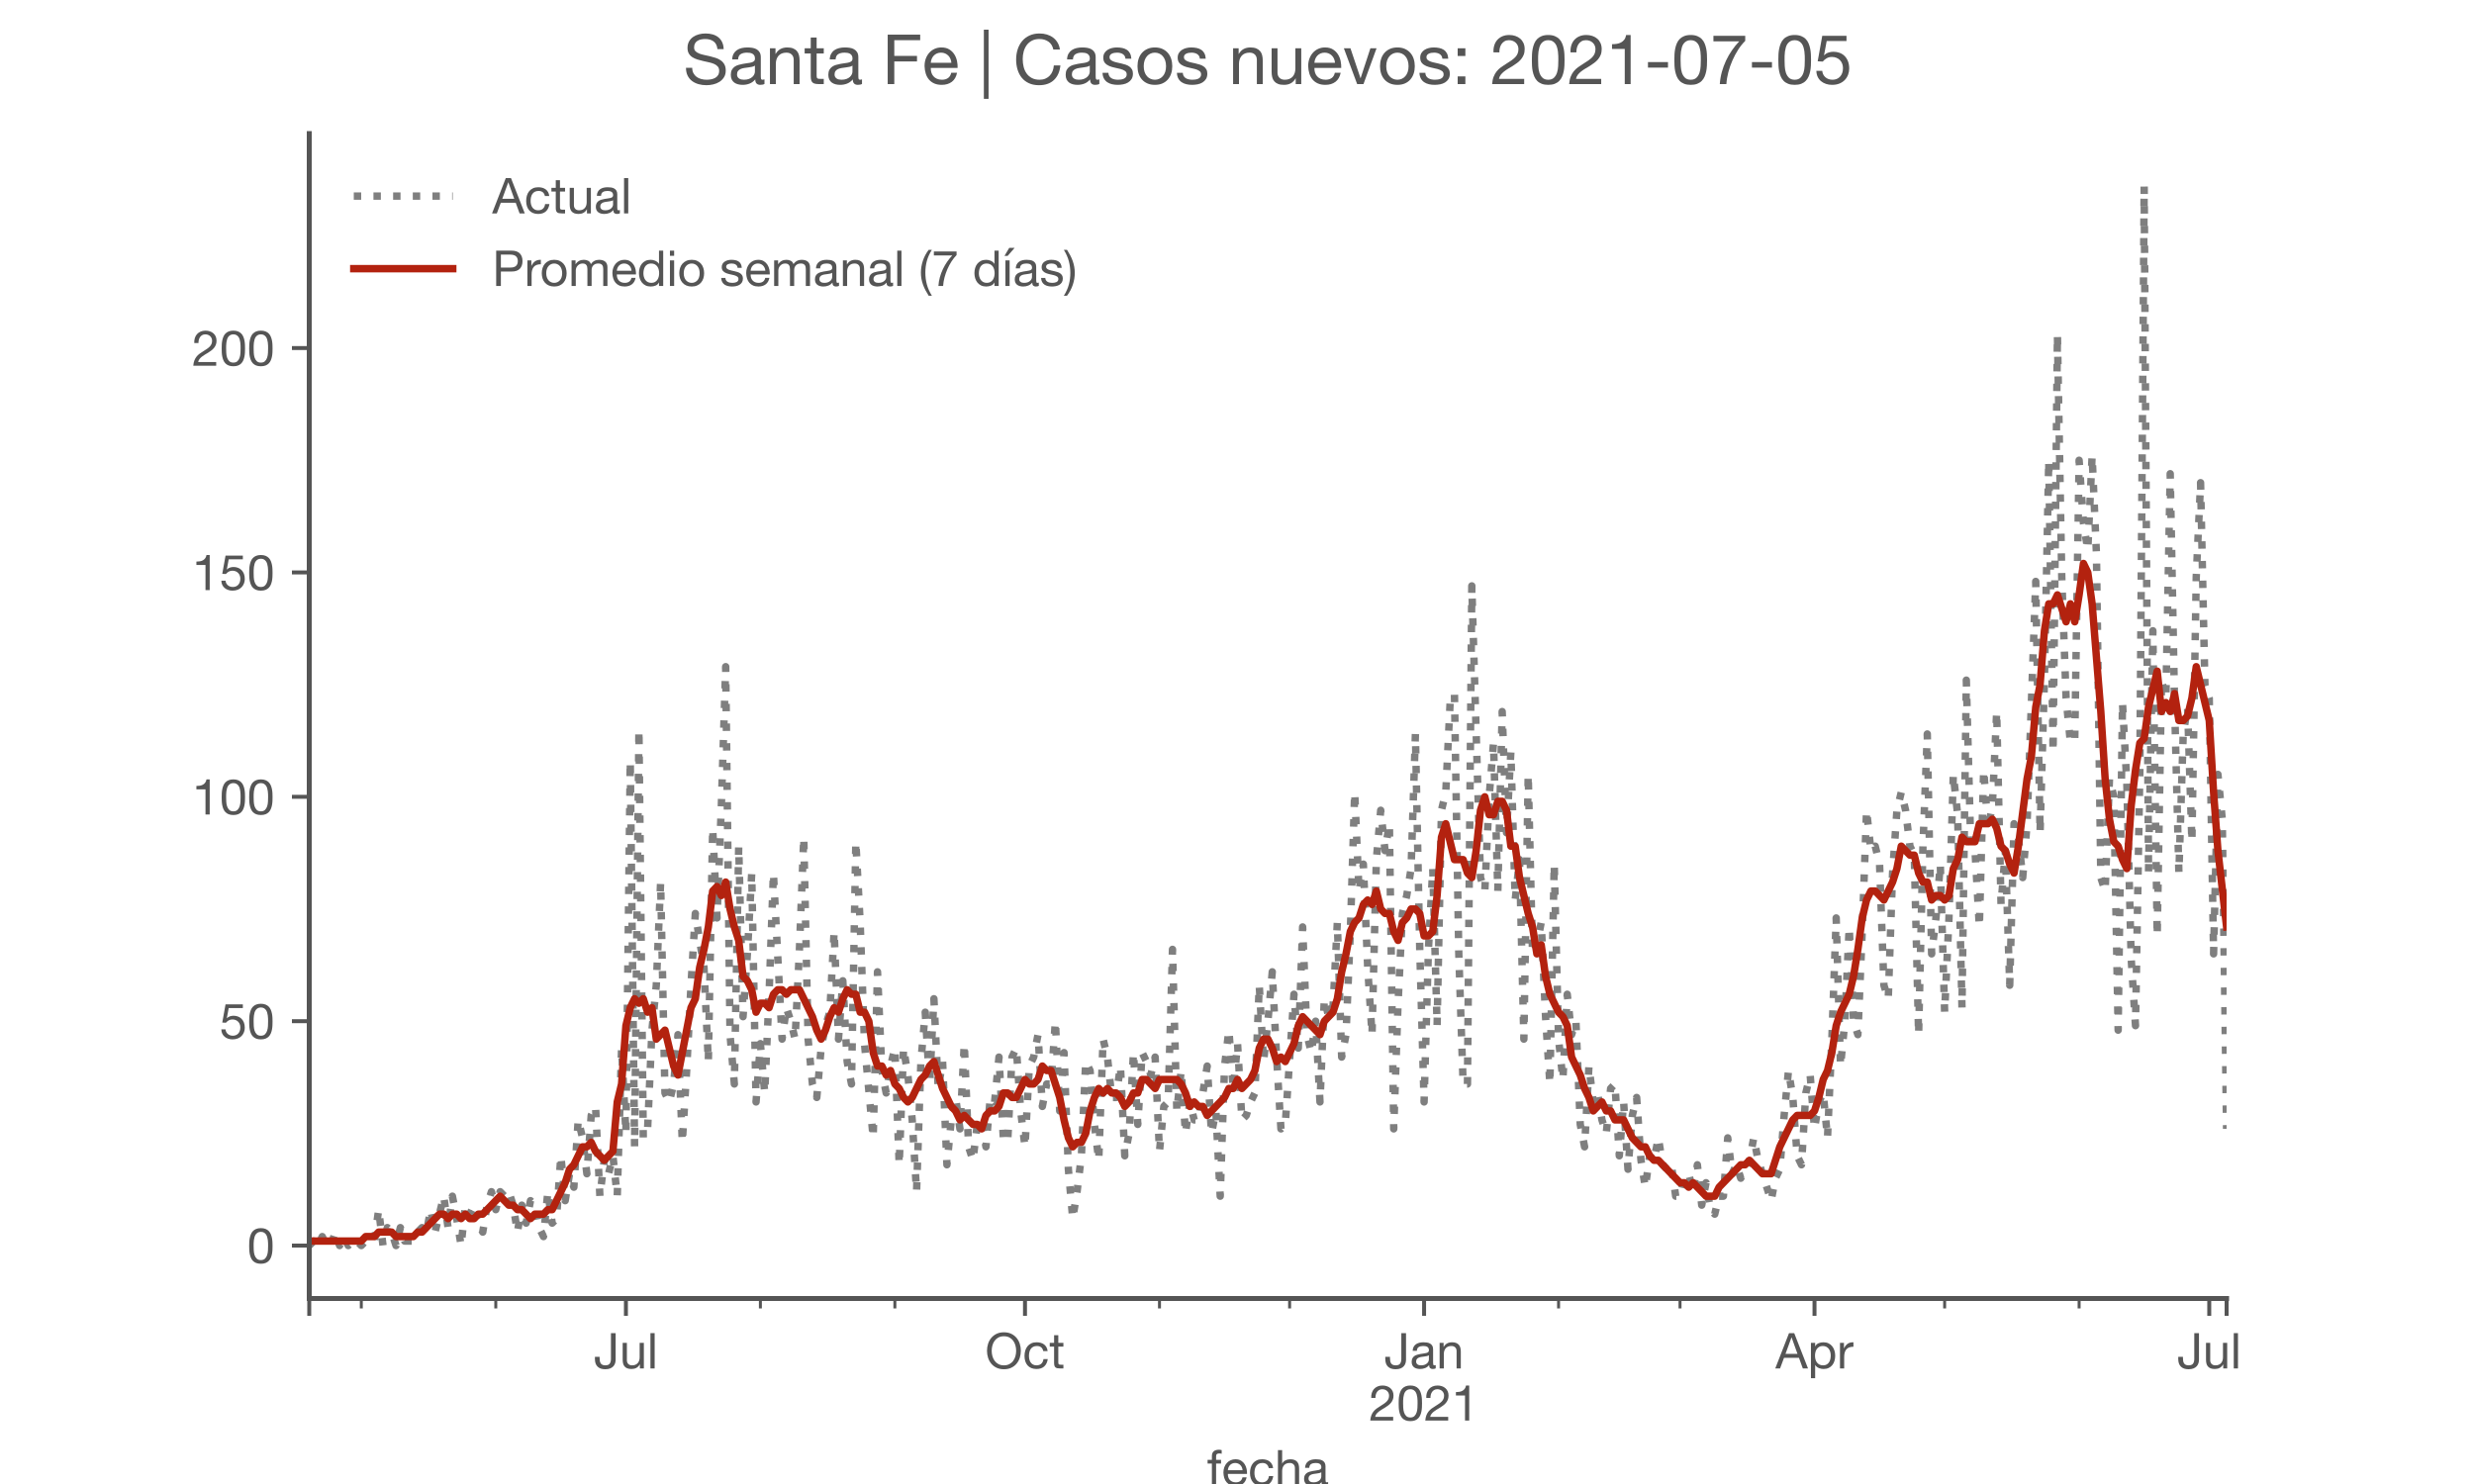 <?xml version="1.0" encoding="utf-8" standalone="no"?>
<!DOCTYPE svg PUBLIC "-//W3C//DTD SVG 1.1//EN"
  "http://www.w3.org/Graphics/SVG/1.1/DTD/svg11.dtd">
<!-- Created with matplotlib (https://matplotlib.org/) -->
<svg height="300pt" version="1.1" viewBox="0 0 500 300" width="500pt" xmlns="http://www.w3.org/2000/svg" xmlns:xlink="http://www.w3.org/1999/xlink">
 <defs>
  <style type="text/css">*{stroke-linecap:butt;stroke-linejoin:round;}</style>
 </defs>
 <g id="figure_1">
  <g id="patch_1">
   <path d="M 0 300 
L 500 300 
L 500 0 
L 0 0 
z
" style="fill:#ffffff;"/>
  </g>
  <g id="axes_1">
   <g id="patch_2">
    <path d="M 62.5 262.5 
L 450 262.5 
L 450 27 
L 62.5 27 
z
" style="fill:#ffffff;"/>
   </g>
   <g id="matplotlib.axis_1">
    <g id="xtick_1">
     <g id="line2d_1">
      <defs>
       <path d="M 0 0 
L 0 3.5 
" id="m596ec980af" style="stroke:#555555;stroke-width:0.8;"/>
      </defs>
      <g>
       <use style="fill:#555555;stroke:#555555;stroke-width:0.8;" x="62.5" xlink:href="#m596ec980af" y="262.5"/>
      </g>
     </g>
    </g>
    <g id="xtick_2">
     <g id="line2d_2">
      <g>
       <use style="fill:#555555;stroke:#555555;stroke-width:0.8;" x="126.499" xlink:href="#m596ec980af" y="262.5"/>
      </g>
     </g>
     <g id="text_1">
      <!-- Jul -->
      <g style="fill:#555555;" transform="translate(120.014 276.641)scale(0.1 -0.1)">
       <defs>
        <path d="M 44.094 17.797 
L 44.094 71.406 
L 34.594 71.406 
L 34.594 19.203 
Q 34.594 13.297 32.141 9.797 
Q 29.703 6.297 23.203 6.297 
Q 19.703 6.297 17.453 7.344 
Q 15.203 8.406 13.953 10.297 
Q 12.703 12.203 12.203 14.797 
Q 11.703 17.406 11.703 20.5 
L 11.703 23.5 
L 2.203 23.5 
L 2.203 19.094 
Q 2.203 8.906 7.594 3.656 
Q 13 -1.594 23 -1.594 
Q 29 -1.594 33.047 0.047 
Q 37.094 1.703 39.547 4.453 
Q 42 7.203 43.047 10.703 
Q 44.094 14.203 44.094 17.797 
z
" id="HelveticaNeue-74"/>
        <path d="M 49.203 0 
L 49.203 51.703 
L 40.703 51.703 
L 40.703 22.5 
Q 40.703 19 39.75 16.047 
Q 38.797 13.094 36.891 10.891 
Q 35 8.703 32.141 7.5 
Q 29.297 6.297 25.406 6.297 
Q 20.5 6.297 17.703 9.094 
Q 14.906 11.906 14.906 16.703 
L 14.906 51.703 
L 6.406 51.703 
L 6.406 17.703 
Q 6.406 13.5 7.25 10.047 
Q 8.094 6.594 10.188 4.094 
Q 12.297 1.594 15.688 0.25 
Q 19.094 -1.094 24.203 -1.094 
Q 29.906 -1.094 34.094 1.156 
Q 38.297 3.406 41 8.203 
L 41.203 8.203 
L 41.203 0 
z
" id="HelveticaNeue-117"/>
        <path d="M 6.906 71.406 
L 6.906 0 
L 15.406 0 
L 15.406 71.406 
z
" id="HelveticaNeue-108"/>
       </defs>
       <use xlink:href="#HelveticaNeue-74"/>
       <use x="51.9" xlink:href="#HelveticaNeue-117"/>
       <use x="107.5" xlink:href="#HelveticaNeue-108"/>
      </g>
     </g>
    </g>
    <g id="xtick_3">
     <g id="line2d_3">
      <g>
       <use style="fill:#555555;stroke:#555555;stroke-width:0.8;" x="207.155" xlink:href="#m596ec980af" y="262.5"/>
      </g>
     </g>
     <g id="text_2">
      <!-- Oct -->
      <g style="fill:#555555;" transform="translate(199.095 276.641)scale(0.1 -0.1)">
       <defs>
        <path d="M 13.297 35.703 
Q 13.297 41.094 14.688 46.344 
Q 16.094 51.594 19.094 55.797 
Q 22.094 60 26.797 62.547 
Q 31.5 65.094 38 65.094 
Q 44.5 65.094 49.203 62.547 
Q 53.906 60 56.906 55.797 
Q 59.906 51.594 61.297 46.344 
Q 62.703 41.094 62.703 35.703 
Q 62.703 30.297 61.297 25.047 
Q 59.906 19.797 56.906 15.594 
Q 53.906 11.406 49.203 8.844 
Q 44.5 6.297 38 6.297 
Q 31.5 6.297 26.797 8.844 
Q 22.094 11.406 19.094 15.594 
Q 16.094 19.797 14.688 25.047 
Q 13.297 30.297 13.297 35.703 
z
M 3.797 35.703 
Q 3.797 28.406 5.938 21.656 
Q 8.094 14.906 12.391 9.703 
Q 16.703 4.5 23.094 1.453 
Q 29.5 -1.594 38 -1.594 
Q 46.5 -1.594 52.891 1.453 
Q 59.297 4.5 63.594 9.703 
Q 67.906 14.906 70.047 21.656 
Q 72.203 28.406 72.203 35.703 
Q 72.203 43 70.047 49.75 
Q 67.906 56.5 63.594 61.703 
Q 59.297 66.906 52.891 70 
Q 46.5 73.094 38 73.094 
Q 29.5 73.094 23.094 70 
Q 16.703 66.906 12.391 61.703 
Q 8.094 56.5 5.938 49.75 
Q 3.797 43 3.797 35.703 
z
" id="HelveticaNeue-79"/>
        <path d="M 41.5 35.094 
L 50.297 35.094 
Q 49.797 39.703 47.891 43.047 
Q 46 46.406 43.047 48.594 
Q 40.094 50.797 36.25 51.844 
Q 32.406 52.906 28 52.906 
Q 21.906 52.906 17.297 50.75 
Q 12.703 48.594 9.641 44.844 
Q 6.594 41.094 5.094 36.047 
Q 3.594 31 3.594 25.203 
Q 3.594 19.406 5.141 14.547 
Q 6.703 9.703 9.75 6.203 
Q 12.797 2.703 17.344 0.797 
Q 21.906 -1.094 27.797 -1.094 
Q 37.703 -1.094 43.453 4.094 
Q 49.203 9.297 50.594 18.906 
L 41.906 18.906 
Q 41.094 12.906 37.547 9.594 
Q 34 6.297 27.703 6.297 
Q 23.703 6.297 20.797 7.891 
Q 17.906 9.5 16.094 12.141 
Q 14.297 14.797 13.438 18.188 
Q 12.594 21.594 12.594 25.203 
Q 12.594 29.094 13.391 32.75 
Q 14.203 36.406 16.047 39.203 
Q 17.906 42 21 43.703 
Q 24.094 45.406 28.703 45.406 
Q 34.094 45.406 37.297 42.703 
Q 40.5 40 41.5 35.094 
z
" id="HelveticaNeue-99"/>
        <path d="M 18.203 51.703 
L 18.203 67.203 
L 9.703 67.203 
L 9.703 51.703 
L 0.906 51.703 
L 0.906 44.203 
L 9.703 44.203 
L 9.703 11.297 
Q 9.703 7.703 10.391 5.5 
Q 11.094 3.297 12.547 2.094 
Q 14 0.906 16.344 0.453 
Q 18.703 0 22 0 
L 28.5 0 
L 28.5 7.5 
L 24.594 7.5 
Q 22.594 7.5 21.344 7.641 
Q 20.094 7.797 19.391 8.297 
Q 18.703 8.797 18.453 9.688 
Q 18.203 10.594 18.203 12.094 
L 18.203 44.203 
L 28.5 44.203 
L 28.5 51.703 
z
" id="HelveticaNeue-116"/>
       </defs>
       <use xlink:href="#HelveticaNeue-79"/>
       <use x="76" xlink:href="#HelveticaNeue-99"/>
       <use x="129.7" xlink:href="#HelveticaNeue-116"/>
      </g>
     </g>
    </g>
    <g id="xtick_4">
     <g id="line2d_4">
      <g>
       <use style="fill:#555555;stroke:#555555;stroke-width:0.8;" x="287.811" xlink:href="#m596ec980af" y="262.5"/>
      </g>
     </g>
     <g id="text_3">
      <!-- Jan -->
      <g style="fill:#555555;" transform="translate(279.751 276.641)scale(0.1 -0.1)">
       <defs>
        <path d="M 52.203 0.203 
Q 50 -1.094 46.094 -1.094 
Q 42.797 -1.094 40.844 0.75 
Q 38.906 2.594 38.906 6.797 
Q 35.406 2.594 30.75 0.75 
Q 26.094 -1.094 20.703 -1.094 
Q 17.203 -1.094 14.047 -0.297 
Q 10.906 0.5 8.594 2.203 
Q 6.297 3.906 4.938 6.656 
Q 3.594 9.406 3.594 13.297 
Q 3.594 17.703 5.094 20.5 
Q 6.594 23.297 9.047 25.047 
Q 11.5 26.797 14.641 27.688 
Q 17.797 28.594 21.094 29.203 
Q 24.594 29.906 27.75 30.25 
Q 30.906 30.594 33.297 31.25 
Q 35.703 31.906 37.094 33.156 
Q 38.5 34.406 38.5 36.797 
Q 38.5 39.594 37.453 41.297 
Q 36.406 43 34.75 43.891 
Q 33.094 44.797 31.047 45.094 
Q 29 45.406 27 45.406 
Q 21.594 45.406 18 43.344 
Q 14.406 41.297 14.094 35.594 
L 5.594 35.594 
Q 5.797 40.406 7.594 43.703 
Q 9.406 47 12.406 49.047 
Q 15.406 51.094 19.25 52 
Q 23.094 52.906 27.5 52.906 
Q 31 52.906 34.453 52.406 
Q 37.906 51.906 40.703 50.344 
Q 43.5 48.797 45.203 46 
Q 46.906 43.203 46.906 38.703 
L 46.906 12.094 
Q 46.906 9.094 47.25 7.688 
Q 47.594 6.297 49.594 6.297 
Q 50.703 6.297 52.203 6.797 
z
M 38.406 26.703 
Q 36.797 25.5 34.188 24.953 
Q 31.594 24.406 28.75 24.047 
Q 25.906 23.703 23 23.25 
Q 20.094 22.797 17.797 21.797 
Q 15.5 20.797 14.047 18.938 
Q 12.594 17.094 12.594 13.906 
Q 12.594 11.797 13.438 10.344 
Q 14.297 8.906 15.641 8 
Q 17 7.094 18.797 6.688 
Q 20.594 6.297 22.594 6.297 
Q 26.797 6.297 29.797 7.438 
Q 32.797 8.594 34.688 10.344 
Q 36.594 12.094 37.5 14.141 
Q 38.406 16.203 38.406 18 
z
" id="HelveticaNeue-97"/>
        <path d="M 6.406 51.703 
L 6.406 0 
L 14.906 0 
L 14.906 29.203 
Q 14.906 32.703 15.844 35.641 
Q 16.797 38.594 18.688 40.797 
Q 20.594 43 23.438 44.203 
Q 26.297 45.406 30.203 45.406 
Q 35.094 45.406 37.891 42.594 
Q 40.703 39.797 40.703 35 
L 40.703 0 
L 49.203 0 
L 49.203 34 
Q 49.203 38.203 48.344 41.641 
Q 47.5 45.094 45.391 47.594 
Q 43.297 50.094 39.891 51.5 
Q 36.5 52.906 31.406 52.906 
Q 19.906 52.906 14.594 43.5 
L 14.406 43.5 
L 14.406 51.703 
z
" id="HelveticaNeue-110"/>
       </defs>
       <use xlink:href="#HelveticaNeue-74"/>
       <use x="51.9" xlink:href="#HelveticaNeue-97"/>
       <use x="105.6" xlink:href="#HelveticaNeue-110"/>
      </g>
      <!-- 2021 -->
      <g style="fill:#555555;" transform="translate(276.692 287.18)scale(0.1 -0.1)">
       <defs>
        <path d="M 4.406 45.797 
L 12.906 45.797 
Q 12.797 49 13.547 52.141 
Q 14.297 55.297 16 57.797 
Q 17.703 60.297 20.344 61.844 
Q 23 63.406 26.703 63.406 
Q 29.5 63.406 32 62.5 
Q 34.5 61.594 36.344 59.891 
Q 38.203 58.203 39.297 55.844 
Q 40.406 53.5 40.406 50.594 
Q 40.406 46.906 39.25 44.094 
Q 38.094 41.297 35.844 38.891 
Q 33.594 36.5 30.188 34.141 
Q 26.797 31.797 22.297 29 
Q 18.594 26.797 15.188 24.297 
Q 11.797 21.797 9.094 18.5 
Q 6.406 15.203 4.656 10.75 
Q 2.906 6.297 2.406 0 
L 48.703 0 
L 48.703 7.5 
L 12.297 7.5 
Q 12.906 10.797 14.844 13.344 
Q 16.797 15.906 19.547 18.094 
Q 22.297 20.297 25.594 22.25 
Q 28.906 24.203 32.203 26.203 
Q 35.5 28.297 38.594 30.594 
Q 41.703 32.906 44.094 35.75 
Q 46.5 38.594 47.953 42.188 
Q 49.406 45.797 49.406 50.5 
Q 49.406 55.5 47.656 59.297 
Q 45.906 63.094 42.906 65.641 
Q 39.906 68.203 35.844 69.547 
Q 31.797 70.906 27.203 70.906 
Q 21.594 70.906 17.188 69 
Q 12.797 67.094 9.844 63.75 
Q 6.906 60.406 5.5 55.797 
Q 4.094 51.203 4.406 45.797 
z
" id="HelveticaNeue-50"/>
        <path d="M 13.203 34.906 
Q 13.203 37.5 13.25 40.641 
Q 13.297 43.797 13.75 46.938 
Q 14.203 50.094 15.047 53.094 
Q 15.906 56.094 17.547 58.344 
Q 19.203 60.594 21.703 62 
Q 24.203 63.406 27.797 63.406 
Q 31.406 63.406 33.906 62 
Q 36.406 60.594 38.047 58.344 
Q 39.703 56.094 40.547 53.094 
Q 41.406 50.094 41.844 46.938 
Q 42.297 43.797 42.344 40.641 
Q 42.406 37.5 42.406 34.906 
Q 42.406 30.906 42.156 25.953 
Q 41.906 21 40.547 16.641 
Q 39.203 12.297 36.203 9.297 
Q 33.203 6.297 27.797 6.297 
Q 22.406 6.297 19.406 9.297 
Q 16.406 12.297 15.047 16.641 
Q 13.703 21 13.453 25.953 
Q 13.203 30.906 13.203 34.906 
z
M 4.203 34.797 
Q 4.203 30.906 4.391 26.703 
Q 4.594 22.5 5.391 18.5 
Q 6.203 14.5 7.703 10.953 
Q 9.203 7.406 11.797 4.703 
Q 14.406 2 18.344 0.453 
Q 22.297 -1.094 27.797 -1.094 
Q 33.406 -1.094 37.297 0.453 
Q 41.203 2 43.797 4.703 
Q 46.406 7.406 47.906 10.953 
Q 49.406 14.5 50.203 18.5 
Q 51 22.5 51.203 26.703 
Q 51.406 30.906 51.406 34.797 
Q 51.406 38.703 51.203 42.891 
Q 51 47.094 50.203 51.094 
Q 49.406 55.094 47.906 58.688 
Q 46.406 62.297 43.797 65 
Q 41.203 67.703 37.25 69.297 
Q 33.297 70.906 27.797 70.906 
Q 22.297 70.906 18.344 69.297 
Q 14.406 67.703 11.797 65 
Q 9.203 62.297 7.703 58.688 
Q 6.203 55.094 5.391 51.094 
Q 4.594 47.094 4.391 42.891 
Q 4.203 38.703 4.203 34.797 
z
" id="HelveticaNeue-48"/>
        <path d="M 35.594 0 
L 35.594 70.906 
L 29.094 70.906 
Q 28.406 66.906 26.5 64.297 
Q 24.594 61.703 21.844 60.203 
Q 19.094 58.703 15.688 58.141 
Q 12.297 57.594 8.703 57.594 
L 8.703 50.797 
L 27.094 50.797 
L 27.094 0 
z
" id="HelveticaNeue-49"/>
       </defs>
       <use xlink:href="#HelveticaNeue-50"/>
       <use x="55.6" xlink:href="#HelveticaNeue-48"/>
       <use x="111.2" xlink:href="#HelveticaNeue-50"/>
       <use x="166.8" xlink:href="#HelveticaNeue-49"/>
      </g>
     </g>
    </g>
    <g id="xtick_5">
     <g id="line2d_5">
      <g>
       <use style="fill:#555555;stroke:#555555;stroke-width:0.8;" x="366.714" xlink:href="#m596ec980af" y="262.5"/>
      </g>
     </g>
     <g id="text_4">
      <!-- Apr -->
      <g style="fill:#555555;" transform="translate(358.844 276.641)scale(0.1 -0.1)">
       <defs>
        <path d="M 20.094 29.5 
L 32.203 62.797 
L 32.406 62.797 
L 44.297 29.5 
z
M 27.203 71.406 
L -0.594 0 
L 9.094 0 
L 17.094 21.5 
L 47.297 21.5 
L 55.094 0 
L 65.594 0 
L 37.703 71.406 
z
" id="HelveticaNeue-65"/>
        <path d="M 6.703 51.703 
L 6.703 -19.703 
L 15.203 -19.703 
L 15.203 6.906 
L 15.406 6.906 
Q 16.797 4.594 18.844 3.047 
Q 20.906 1.5 23.203 0.594 
Q 25.5 -0.297 27.844 -0.688 
Q 30.203 -1.094 32.094 -1.094 
Q 38 -1.094 42.453 1 
Q 46.906 3.094 49.844 6.75 
Q 52.797 10.406 54.25 15.297 
Q 55.703 20.203 55.703 25.703 
Q 55.703 31.203 54.203 36.094 
Q 52.703 41 49.75 44.75 
Q 46.797 48.5 42.344 50.703 
Q 37.906 52.906 31.906 52.906 
Q 26.5 52.906 22 50.953 
Q 17.5 49 15.406 44.703 
L 15.203 44.703 
L 15.203 51.703 
z
M 46.703 26.297 
Q 46.703 22.5 45.891 18.891 
Q 45.094 15.297 43.297 12.5 
Q 41.5 9.703 38.547 8 
Q 35.594 6.297 31.203 6.297 
Q 26.797 6.297 23.688 7.938 
Q 20.594 9.594 18.641 12.297 
Q 16.703 15 15.797 18.547 
Q 14.906 22.094 14.906 25.906 
Q 14.906 29.5 15.75 33 
Q 16.594 36.5 18.5 39.25 
Q 20.406 42 23.406 43.703 
Q 26.406 45.406 30.703 45.406 
Q 34.797 45.406 37.844 43.797 
Q 40.906 42.203 42.844 39.5 
Q 44.797 36.797 45.75 33.344 
Q 46.703 29.906 46.703 26.297 
z
" id="HelveticaNeue-112"/>
        <path d="M 6.094 51.703 
L 6.094 0 
L 14.594 0 
L 14.594 23 
Q 14.594 28 15.594 31.844 
Q 16.594 35.703 18.797 38.391 
Q 21 41.094 24.594 42.5 
Q 28.203 43.906 33.297 43.906 
L 33.297 52.906 
Q 26.406 53.094 21.906 50.094 
Q 17.406 47.094 14.297 40.797 
L 14.094 40.797 
L 14.094 51.703 
z
" id="HelveticaNeue-114"/>
       </defs>
       <use xlink:href="#HelveticaNeue-65"/>
       <use x="64.8" xlink:href="#HelveticaNeue-112"/>
       <use x="124.1" xlink:href="#HelveticaNeue-114"/>
      </g>
     </g>
    </g>
    <g id="xtick_6">
     <g id="line2d_6">
      <g>
       <use style="fill:#555555;stroke:#555555;stroke-width:0.8;" x="446.493" xlink:href="#m596ec980af" y="262.5"/>
      </g>
     </g>
     <g id="text_5">
      <!-- Jul -->
      <g style="fill:#555555;" transform="translate(440.008 276.641)scale(0.1 -0.1)">
       <use xlink:href="#HelveticaNeue-74"/>
       <use x="51.9" xlink:href="#HelveticaNeue-117"/>
       <use x="107.5" xlink:href="#HelveticaNeue-108"/>
      </g>
     </g>
    </g>
    <g id="xtick_7">
     <g id="line2d_7">
      <g>
       <use style="fill:#555555;stroke:#555555;stroke-width:0.8;" x="450" xlink:href="#m596ec980af" y="262.5"/>
      </g>
     </g>
    </g>
    <g id="xtick_8">
     <g id="line2d_8">
      <defs>
       <path d="M 0 0 
L 0 2 
" id="m9cfa0ea152" style="stroke:#555555;stroke-width:0.6;"/>
      </defs>
      <g>
       <use style="fill:#555555;stroke:#555555;stroke-width:0.6;" x="73.02" xlink:href="#m9cfa0ea152" y="262.5"/>
      </g>
     </g>
    </g>
    <g id="xtick_9">
     <g id="line2d_9">
      <g>
       <use style="fill:#555555;stroke:#555555;stroke-width:0.6;" x="100.198" xlink:href="#m9cfa0ea152" y="262.5"/>
      </g>
     </g>
    </g>
    <g id="xtick_10">
     <g id="line2d_10">
      <g>
       <use style="fill:#555555;stroke:#555555;stroke-width:0.6;" x="153.676" xlink:href="#m9cfa0ea152" y="262.5"/>
      </g>
     </g>
    </g>
    <g id="xtick_11">
     <g id="line2d_11">
      <g>
       <use style="fill:#555555;stroke:#555555;stroke-width:0.6;" x="180.854" xlink:href="#m9cfa0ea152" y="262.5"/>
      </g>
     </g>
    </g>
    <g id="xtick_12">
     <g id="line2d_12">
      <g>
       <use style="fill:#555555;stroke:#555555;stroke-width:0.6;" x="234.333" xlink:href="#m9cfa0ea152" y="262.5"/>
      </g>
     </g>
    </g>
    <g id="xtick_13">
     <g id="line2d_13">
      <g>
       <use style="fill:#555555;stroke:#555555;stroke-width:0.6;" x="260.633" xlink:href="#m9cfa0ea152" y="262.5"/>
      </g>
     </g>
    </g>
    <g id="xtick_14">
     <g id="line2d_14">
      <g>
       <use style="fill:#555555;stroke:#555555;stroke-width:0.6;" x="314.989" xlink:href="#m9cfa0ea152" y="262.5"/>
      </g>
     </g>
    </g>
    <g id="xtick_15">
     <g id="line2d_15">
      <g>
       <use style="fill:#555555;stroke:#555555;stroke-width:0.6;" x="339.536" xlink:href="#m9cfa0ea152" y="262.5"/>
      </g>
     </g>
    </g>
    <g id="xtick_16">
     <g id="line2d_16">
      <g>
       <use style="fill:#555555;stroke:#555555;stroke-width:0.6;" x="393.015" xlink:href="#m9cfa0ea152" y="262.5"/>
      </g>
     </g>
    </g>
    <g id="xtick_17">
     <g id="line2d_17">
      <g>
       <use style="fill:#555555;stroke:#555555;stroke-width:0.6;" x="420.192" xlink:href="#m9cfa0ea152" y="262.5"/>
      </g>
     </g>
    </g>
    <g id="text_6">
     <!-- fecha -->
     <g style="fill:#555555;" transform="translate(243.935 300.291)scale(0.1 -0.1)">
      <defs>
       <path d="M 9.906 44.203 
L 9.906 0 
L 18.406 0 
L 18.406 44.203 
L 28.406 44.203 
L 28.406 51.703 
L 18.406 51.703 
L 18.406 58.906 
Q 18.406 62.297 20.094 63.5 
Q 21.797 64.703 24.906 64.703 
Q 26 64.703 27.297 64.547 
Q 28.594 64.406 29.703 64 
L 29.703 71.406 
Q 28.5 71.797 26.953 72 
Q 25.406 72.203 24.203 72.203 
Q 17.203 72.203 13.547 68.953 
Q 9.906 65.703 9.906 59.406 
L 9.906 51.703 
L 1.203 51.703 
L 1.203 44.203 
z
" id="HelveticaNeue-102"/>
       <path d="M 42.297 30.797 
L 12.594 30.797 
Q 12.797 33.797 13.891 36.438 
Q 15 39.094 16.891 41.094 
Q 18.797 43.094 21.438 44.25 
Q 24.094 45.406 27.406 45.406 
Q 30.594 45.406 33.25 44.25 
Q 35.906 43.094 37.844 41.141 
Q 39.797 39.203 40.938 36.5 
Q 42.094 33.797 42.297 30.797 
z
M 50.5 16.406 
L 42.094 16.406 
Q 41 11.297 37.547 8.797 
Q 34.094 6.297 28.703 6.297 
Q 24.5 6.297 21.391 7.688 
Q 18.297 9.094 16.297 11.438 
Q 14.297 13.797 13.391 16.844 
Q 12.5 19.906 12.594 23.297 
L 51.297 23.297 
Q 51.5 28 50.453 33.203 
Q 49.406 38.406 46.656 42.797 
Q 43.906 47.203 39.344 50.047 
Q 34.797 52.906 27.906 52.906 
Q 22.594 52.906 18.141 50.906 
Q 13.703 48.906 10.453 45.297 
Q 7.203 41.703 5.391 36.797 
Q 3.594 31.906 3.594 26 
Q 3.797 20.094 5.344 15.094 
Q 6.906 10.094 10 6.5 
Q 13.094 2.906 17.641 0.906 
Q 22.203 -1.094 28.406 -1.094 
Q 37.203 -1.094 43 3.297 
Q 48.797 7.703 50.5 16.406 
z
" id="HelveticaNeue-101"/>
       <path d="M 6.406 71.406 
L 6.406 0 
L 14.906 0 
L 14.906 29.203 
Q 14.906 32.703 15.844 35.641 
Q 16.797 38.594 18.688 40.797 
Q 20.594 43 23.438 44.203 
Q 26.297 45.406 30.203 45.406 
Q 35.094 45.406 37.891 42.594 
Q 40.703 39.797 40.703 35 
L 40.703 0 
L 49.203 0 
L 49.203 34 
Q 49.203 38.203 48.344 41.641 
Q 47.5 45.094 45.391 47.594 
Q 43.297 50.094 39.891 51.5 
Q 36.5 52.906 31.406 52.906 
Q 29.094 52.906 26.641 52.406 
Q 24.203 51.906 21.953 50.844 
Q 19.703 49.797 17.891 48.141 
Q 16.094 46.5 15.094 44.094 
L 14.906 44.094 
L 14.906 71.406 
z
" id="HelveticaNeue-104"/>
      </defs>
      <use xlink:href="#HelveticaNeue-102"/>
      <use x="29.6" xlink:href="#HelveticaNeue-101"/>
      <use x="83.3" xlink:href="#HelveticaNeue-99"/>
      <use x="137" xlink:href="#HelveticaNeue-104"/>
      <use x="192.6" xlink:href="#HelveticaNeue-97"/>
     </g>
    </g>
   </g>
   <g id="matplotlib.axis_2">
    <g id="ytick_1">
     <g id="line2d_18">
      <defs>
       <path d="M 0 0 
L -3.5 0 
" id="ma77fef61c4" style="stroke:#555555;stroke-width:0.8;"/>
      </defs>
      <g>
       <use style="fill:#555555;stroke:#555555;stroke-width:0.8;" x="62.5" xlink:href="#ma77fef61c4" y="251.795"/>
      </g>
     </g>
     <g id="text_7">
      <!-- 0 -->
      <g style="fill:#555555;" transform="translate(49.941 255.366)scale(0.1 -0.1)">
       <use xlink:href="#HelveticaNeue-48"/>
      </g>
     </g>
    </g>
    <g id="ytick_2">
     <g id="line2d_19">
      <g>
       <use style="fill:#555555;stroke:#555555;stroke-width:0.8;" x="62.5" xlink:href="#ma77fef61c4" y="206.437"/>
      </g>
     </g>
     <g id="text_8">
      <!-- 50 -->
      <g style="fill:#555555;" transform="translate(44.381 210.008)scale(0.1 -0.1)">
       <defs>
        <path d="M 47 62.203 
L 47 69.703 
L 12 69.703 
L 5.406 32.906 
L 12.703 32.5 
Q 15.203 35.5 18.453 37.344 
Q 21.703 39.203 25.906 39.203 
Q 29.5 39.203 32.453 38 
Q 35.406 36.797 37.5 34.641 
Q 39.594 32.5 40.75 29.547 
Q 41.906 26.594 41.906 23.094 
Q 41.906 18.906 40.703 15.75 
Q 39.5 12.594 37.453 10.5 
Q 35.406 8.406 32.656 7.344 
Q 29.906 6.297 26.906 6.297 
Q 23.703 6.297 21.047 7.25 
Q 18.406 8.203 16.453 9.953 
Q 14.5 11.703 13.344 14.047 
Q 12.203 16.406 12 19.094 
L 3.5 19.094 
Q 3.594 14.297 5.391 10.5 
Q 7.203 6.703 10.297 4.141 
Q 13.406 1.594 17.453 0.25 
Q 21.5 -1.094 26.094 -1.094 
Q 32.297 -1.094 36.938 0.844 
Q 41.594 2.797 44.688 6.094 
Q 47.797 9.406 49.344 13.656 
Q 50.906 17.906 50.906 22.406 
Q 50.906 28.5 49.094 33.047 
Q 47.297 37.594 44.188 40.641 
Q 41.094 43.703 36.891 45.203 
Q 32.703 46.703 28 46.703 
Q 24.406 46.703 20.75 45.453 
Q 17.094 44.203 14.797 41.594 
L 14.594 41.797 
L 18.406 62.203 
z
" id="HelveticaNeue-53"/>
       </defs>
       <use xlink:href="#HelveticaNeue-53"/>
       <use x="55.6" xlink:href="#HelveticaNeue-48"/>
      </g>
     </g>
    </g>
    <g id="ytick_3">
     <g id="line2d_20">
      <g>
       <use style="fill:#555555;stroke:#555555;stroke-width:0.8;" x="62.5" xlink:href="#ma77fef61c4" y="161.079"/>
      </g>
     </g>
     <g id="text_9">
      <!-- 100 -->
      <g style="fill:#555555;" transform="translate(38.822 164.649)scale(0.1 -0.1)">
       <use xlink:href="#HelveticaNeue-49"/>
       <use x="55.6" xlink:href="#HelveticaNeue-48"/>
       <use x="111.2" xlink:href="#HelveticaNeue-48"/>
      </g>
     </g>
    </g>
    <g id="ytick_4">
     <g id="line2d_21">
      <g>
       <use style="fill:#555555;stroke:#555555;stroke-width:0.8;" x="62.5" xlink:href="#ma77fef61c4" y="115.721"/>
      </g>
     </g>
     <g id="text_10">
      <!-- 150 -->
      <g style="fill:#555555;" transform="translate(38.822 119.291)scale(0.1 -0.1)">
       <use xlink:href="#HelveticaNeue-49"/>
       <use x="55.6" xlink:href="#HelveticaNeue-53"/>
       <use x="111.2" xlink:href="#HelveticaNeue-48"/>
      </g>
     </g>
    </g>
    <g id="ytick_5">
     <g id="line2d_22">
      <g>
       <use style="fill:#555555;stroke:#555555;stroke-width:0.8;" x="62.5" xlink:href="#ma77fef61c4" y="70.362"/>
      </g>
     </g>
     <g id="text_11">
      <!-- 200 -->
      <g style="fill:#555555;" transform="translate(38.822 73.933)scale(0.1 -0.1)">
       <use xlink:href="#HelveticaNeue-50"/>
       <use x="55.6" xlink:href="#HelveticaNeue-48"/>
       <use x="111.2" xlink:href="#HelveticaNeue-48"/>
      </g>
     </g>
    </g>
   </g>
   <g id="line2d_23">
    <path clip-path="url(#p7478f74266)" d="M 62.5 251.795 
L 63.377 250.888 
L 64.253 251.795 
L 65.13 249.981 
L 66.007 251.795 
L 66.883 251.795 
L 67.76 249.074 
L 68.637 251.795 
L 69.514 249.981 
L 70.39 251.795 
L 71.267 250.888 
L 72.144 250.888 
L 73.02 251.795 
L 73.897 250.888 
L 75.65 250.888 
L 76.527 244.538 
L 77.404 251.795 
L 78.281 248.167 
L 79.157 249.074 
L 80.034 251.795 
L 80.911 248.167 
L 81.787 250.888 
L 83.541 250.888 
L 84.417 249.074 
L 85.294 248.167 
L 86.171 249.074 
L 87.048 244.538 
L 87.924 249.074 
L 89.678 241.817 
L 90.554 248.167 
L 91.431 241.817 
L 92.308 246.352 
L 93.184 251.795 
L 94.061 243.631 
L 94.938 245.445 
L 95.814 243.631 
L 96.691 247.26 
L 97.568 249.074 
L 98.445 243.631 
L 99.321 240.909 
L 100.198 244.538 
L 101.075 240.909 
L 101.951 241.817 
L 102.828 240.909 
L 103.705 243.631 
L 104.581 249.074 
L 105.458 243.631 
L 106.335 247.26 
L 107.212 242.724 
L 108.088 243.631 
L 108.965 248.167 
L 109.842 249.981 
L 110.718 240.909 
L 111.595 247.26 
L 112.472 246.352 
L 113.348 233.652 
L 114.225 242.724 
L 115.102 237.281 
L 115.979 240.002 
L 116.855 226.395 
L 117.732 230.023 
L 118.609 237.281 
L 119.485 225.488 
L 120.362 223.673 
L 121.239 241.817 
L 122.115 234.559 
L 122.992 237.281 
L 123.869 233.652 
L 124.745 241.817 
L 125.622 211.88 
L 126.499 229.116 
L 127.376 153.822 
L 128.252 231.838 
L 129.129 147.471 
L 130.006 230.023 
L 130.882 228.209 
L 131.759 208.252 
L 132.636 199.18 
L 133.512 178.315 
L 134.389 220.952 
L 135.266 222.766 
L 136.143 219.138 
L 137.019 209.159 
L 137.896 230.931 
L 138.773 216.416 
L 139.649 199.18 
L 140.526 184.665 
L 142.279 195.551 
L 143.156 214.602 
L 144.033 167.429 
L 144.91 185.572 
L 145.786 162.893 
L 146.663 134.771 
L 147.54 209.159 
L 148.416 219.138 
L 149.293 171.058 
L 150.17 205.53 
L 151.046 192.83 
L 151.923 176.501 
L 152.8 222.766 
L 153.676 210.973 
L 154.553 220.952 
L 155.43 200.994 
L 156.307 176.501 
L 158.06 210.066 
L 158.937 203.716 
L 159.813 206.437 
L 160.69 210.066 
L 161.567 191.923 
L 162.443 169.243 
L 163.32 210.066 
L 164.197 219.138 
L 165.074 221.859 
L 165.95 211.88 
L 166.827 207.344 
L 167.704 204.623 
L 168.58 188.294 
L 169.457 210.066 
L 170.334 198.273 
L 171.21 214.602 
L 172.087 219.138 
L 172.964 170.151 
L 173.84 186.48 
L 174.717 210.973 
L 176.471 230.023 
L 177.347 196.458 
L 178.224 216.416 
L 179.101 220.952 
L 179.977 215.509 
L 180.854 211.88 
L 181.731 235.466 
L 182.607 211.88 
L 183.484 217.323 
L 184.361 226.395 
L 185.238 240.909 
L 186.114 214.602 
L 186.991 204.623 
L 187.868 219.138 
L 188.744 201.901 
L 189.621 220.045 
L 190.498 214.602 
L 191.374 235.466 
L 192.251 226.395 
L 193.128 221.859 
L 194.005 228.209 
L 194.881 210.973 
L 195.758 231.838 
L 196.635 234.559 
L 197.511 227.302 
L 198.388 226.395 
L 199.265 231.838 
L 200.141 221.859 
L 201.018 222.766 
L 201.895 213.695 
L 202.771 230.023 
L 203.648 230.931 
L 204.525 213.695 
L 205.402 211.88 
L 206.278 224.581 
L 207.155 231.838 
L 208.032 215.509 
L 208.908 213.695 
L 209.785 209.159 
L 210.662 223.673 
L 211.538 219.138 
L 212.415 219.138 
L 213.292 206.437 
L 214.169 224.581 
L 215.045 212.787 
L 215.922 236.374 
L 216.799 246.352 
L 217.675 240.909 
L 218.552 233.652 
L 219.429 214.602 
L 220.305 216.416 
L 221.182 227.302 
L 222.059 234.559 
L 222.936 210.066 
L 223.812 213.695 
L 224.689 221.859 
L 225.566 221.859 
L 226.442 215.509 
L 227.319 233.652 
L 228.196 229.116 
L 229.072 212.787 
L 229.949 227.302 
L 230.826 212.787 
L 231.702 214.602 
L 232.579 217.323 
L 233.456 213.695 
L 234.333 232.745 
L 235.209 223.673 
L 236.086 222.766 
L 236.963 191.923 
L 237.839 224.581 
L 238.716 216.416 
L 239.593 229.116 
L 240.469 222.766 
L 241.346 226.395 
L 242.223 226.395 
L 243.976 215.509 
L 244.853 229.116 
L 245.73 224.581 
L 246.606 241.817 
L 247.483 215.509 
L 248.36 208.252 
L 249.236 220.045 
L 250.113 210.973 
L 250.99 226.395 
L 251.867 225.488 
L 252.743 222.766 
L 253.62 220.952 
L 254.497 199.18 
L 255.373 214.602 
L 256.25 206.437 
L 257.127 196.458 
L 258.003 213.695 
L 258.88 228.209 
L 259.757 227.302 
L 261.51 200.994 
L 262.387 211.88 
L 263.264 187.387 
L 264.14 209.159 
L 265.017 212.787 
L 265.894 206.437 
L 266.77 222.766 
L 267.647 201.901 
L 268.524 205.53 
L 269.4 203.716 
L 270.277 186.48 
L 271.154 213.695 
L 272.031 209.159 
L 272.907 188.294 
L 273.784 160.172 
L 274.661 180.129 
L 275.537 174.686 
L 276.414 195.551 
L 277.291 209.159 
L 278.167 173.779 
L 279.044 163.8 
L 279.921 171.965 
L 280.798 166.522 
L 281.674 228.209 
L 282.551 202.809 
L 283.428 184.665 
L 284.304 181.037 
L 285.181 175.594 
L 286.058 148.379 
L 286.934 191.923 
L 287.811 222.766 
L 288.688 191.923 
L 289.564 175.594 
L 290.441 207.344 
L 291.318 163.8 
L 292.195 160.172 
L 293.071 142.029 
L 293.948 140.214 
L 294.825 192.83 
L 295.701 219.138 
L 296.578 219.138 
L 297.455 118.442 
L 299.208 177.408 
L 300.085 180.129 
L 300.962 161.079 
L 301.838 150.193 
L 302.715 180.129 
L 303.592 143.843 
L 304.468 168.336 
L 305.345 152.007 
L 306.222 181.944 
L 307.098 173.779 
L 307.975 210.066 
L 308.852 156.543 
L 309.729 192.83 
L 310.605 191.015 
L 311.482 186.48 
L 312.359 205.53 
L 313.235 219.138 
L 314.112 174.686 
L 314.989 210.066 
L 315.865 218.23 
L 316.742 200.994 
L 317.619 209.159 
L 318.495 206.437 
L 319.372 227.302 
L 320.249 231.838 
L 321.126 215.509 
L 322.002 222.766 
L 322.879 220.952 
L 323.756 226.395 
L 324.632 229.116 
L 325.509 220.045 
L 326.386 219.138 
L 327.262 233.652 
L 328.139 222.766 
L 329.016 236.374 
L 329.893 225.488 
L 330.769 221.859 
L 331.646 234.559 
L 332.523 240.002 
L 333.399 233.652 
L 334.276 234.559 
L 335.153 230.023 
L 336.029 235.466 
L 336.906 236.374 
L 337.783 235.466 
L 338.66 241.817 
L 339.536 241.817 
L 340.413 238.188 
L 341.29 237.281 
L 342.166 240.909 
L 343.043 235.466 
L 343.92 243.631 
L 344.796 239.095 
L 345.673 244.538 
L 346.55 245.445 
L 347.426 241.817 
L 348.303 241.817 
L 349.18 230.023 
L 350.057 237.281 
L 350.933 235.466 
L 351.81 238.188 
L 353.563 234.559 
L 354.44 230.023 
L 355.317 234.559 
L 357.947 242.724 
L 358.824 238.188 
L 359.7 236.374 
L 360.577 225.488 
L 361.454 216.416 
L 362.33 221.859 
L 363.207 233.652 
L 364.084 235.466 
L 364.96 220.952 
L 365.837 217.323 
L 366.714 228.209 
L 367.59 222.766 
L 368.467 220.952 
L 369.344 230.023 
L 370.221 210.066 
L 371.097 185.572 
L 371.974 215.509 
L 372.851 206.437 
L 373.727 187.387 
L 374.604 206.437 
L 375.481 209.159 
L 376.357 188.294 
L 377.234 163.8 
L 378.111 171.965 
L 378.988 171.058 
L 379.864 174.686 
L 380.741 199.18 
L 381.618 201.901 
L 382.494 176.501 
L 383.371 163.8 
L 384.248 160.172 
L 385.124 163.8 
L 386.001 171.058 
L 386.878 172.872 
L 387.755 209.159 
L 388.631 171.058 
L 389.508 148.379 
L 390.385 192.83 
L 391.261 185.572 
L 392.138 174.686 
L 393.015 204.623 
L 393.891 185.572 
L 394.768 156.543 
L 395.645 164.708 
L 396.521 203.716 
L 397.398 137.493 
L 398.275 170.151 
L 399.152 171.965 
L 400.028 187.387 
L 400.905 155.636 
L 401.782 167.429 
L 402.658 162.893 
L 403.535 143.843 
L 404.412 182.851 
L 405.288 171.965 
L 406.165 199.18 
L 407.042 166.522 
L 407.919 169.243 
L 408.795 177.408 
L 409.672 166.522 
L 411.425 117.535 
L 412.302 168.336 
L 413.179 137.493 
L 414.055 93.042 
L 414.932 152.007 
L 415.809 67.641 
L 416.686 116.628 
L 417.562 141.121 
L 418.439 150.193 
L 419.316 149.286 
L 420.192 93.042 
L 421.069 105.742 
L 421.946 111.185 
L 422.822 92.134 
L 423.699 112.092 
L 424.576 177.408 
L 425.452 180.129 
L 426.329 157.45 
L 427.206 161.079 
L 428.083 208.252 
L 428.959 142.029 
L 429.836 158.357 
L 430.713 193.737 
L 431.589 207.344 
L 432.466 155.636 
L 433.343 37.705 
L 434.219 176.501 
L 435.096 127.514 
L 435.973 189.201 
L 436.85 137.493 
L 437.726 141.121 
L 438.603 95.763 
L 439.48 142.029 
L 440.356 176.501 
L 441.233 148.379 
L 442.11 142.936 
L 442.986 170.151 
L 443.863 116.628 
L 444.74 97.577 
L 445.617 138.4 
L 446.493 141.121 
L 447.37 192.83 
L 448.247 156.543 
L 449.123 165.615 
L 450 228.209 
L 450 228.209 
" style="fill:none;stroke:#000000;stroke-dasharray:1.5,2.475;stroke-dashoffset:0;stroke-opacity:0.5;stroke-width:1.5;"/>
   </g>
   <g id="line2d_24">
    <path clip-path="url(#p7478f74266)" d="M 62.5 250.888 
L 73.02 250.888 
L 73.897 249.981 
L 75.65 249.981 
L 76.527 249.074 
L 79.157 249.074 
L 80.034 249.981 
L 83.541 249.981 
L 84.417 249.074 
L 85.294 249.074 
L 88.801 245.445 
L 89.678 245.445 
L 90.554 246.352 
L 91.431 245.445 
L 92.308 245.445 
L 93.184 246.352 
L 94.061 245.445 
L 94.938 246.352 
L 95.814 246.352 
L 96.691 245.445 
L 97.568 245.445 
L 101.075 241.817 
L 102.828 243.631 
L 103.705 243.631 
L 104.581 244.538 
L 105.458 244.538 
L 107.212 246.352 
L 108.088 245.445 
L 109.842 245.445 
L 110.718 244.538 
L 111.595 244.538 
L 114.225 239.095 
L 115.102 236.374 
L 115.979 235.466 
L 117.732 231.838 
L 118.609 231.838 
L 119.485 230.931 
L 120.362 232.745 
L 122.115 234.559 
L 123.869 232.745 
L 124.745 222.766 
L 125.622 219.138 
L 126.499 207.344 
L 127.376 203.716 
L 128.252 201.901 
L 129.129 202.809 
L 130.006 201.901 
L 130.882 204.623 
L 131.759 203.716 
L 132.636 210.066 
L 134.389 208.252 
L 136.143 215.509 
L 137.019 217.323 
L 139.649 203.716 
L 140.526 201.901 
L 141.403 195.551 
L 142.279 191.923 
L 143.156 187.387 
L 144.033 180.129 
L 144.91 179.222 
L 145.786 181.037 
L 146.663 178.315 
L 147.54 183.758 
L 148.416 187.387 
L 149.293 190.108 
L 150.17 197.366 
L 151.046 198.273 
L 151.923 200.087 
L 152.8 204.623 
L 153.676 202.809 
L 154.553 202.809 
L 155.43 203.716 
L 156.307 200.994 
L 157.183 200.087 
L 158.06 200.087 
L 158.937 200.994 
L 159.813 200.087 
L 161.567 200.087 
L 164.197 205.53 
L 165.074 208.252 
L 165.95 210.066 
L 166.827 208.252 
L 167.704 205.53 
L 168.58 203.716 
L 169.457 204.623 
L 170.334 201.901 
L 171.21 200.087 
L 172.087 200.994 
L 172.964 200.994 
L 173.84 204.623 
L 174.717 204.623 
L 175.594 206.437 
L 176.471 212.787 
L 177.347 215.509 
L 178.224 215.509 
L 179.101 217.323 
L 179.977 216.416 
L 180.854 219.138 
L 181.731 220.045 
L 182.607 221.859 
L 183.484 222.766 
L 184.361 221.859 
L 186.114 218.23 
L 186.991 217.323 
L 187.868 215.509 
L 188.744 214.602 
L 190.498 220.045 
L 192.251 223.673 
L 193.128 224.581 
L 194.005 226.395 
L 194.881 225.488 
L 196.635 227.302 
L 197.511 227.302 
L 198.388 228.209 
L 199.265 225.488 
L 200.141 224.581 
L 201.018 224.581 
L 201.895 223.673 
L 202.771 220.952 
L 203.648 220.952 
L 204.525 221.859 
L 205.402 221.859 
L 207.155 218.23 
L 208.032 219.138 
L 208.908 219.138 
L 209.785 218.23 
L 210.662 215.509 
L 211.538 216.416 
L 212.415 216.416 
L 214.169 221.859 
L 215.045 226.395 
L 215.922 230.023 
L 216.799 231.838 
L 217.675 230.931 
L 218.552 230.931 
L 219.429 229.116 
L 220.305 224.581 
L 221.182 221.859 
L 222.059 220.045 
L 222.936 220.952 
L 223.812 220.045 
L 224.689 220.952 
L 225.566 220.952 
L 226.442 221.859 
L 227.319 223.673 
L 228.196 222.766 
L 229.072 220.952 
L 229.949 220.952 
L 230.826 218.23 
L 231.702 218.23 
L 233.456 220.045 
L 234.333 218.23 
L 237.839 218.23 
L 238.716 219.138 
L 239.593 220.952 
L 240.469 223.673 
L 241.346 222.766 
L 242.223 223.673 
L 243.1 223.673 
L 243.976 225.488 
L 247.483 221.859 
L 248.36 220.045 
L 249.236 220.045 
L 250.113 218.23 
L 250.99 220.045 
L 252.743 218.23 
L 253.62 216.416 
L 254.497 211.88 
L 255.373 210.066 
L 256.25 210.066 
L 257.127 211.88 
L 258.003 214.602 
L 258.88 213.695 
L 259.757 214.602 
L 261.51 210.973 
L 262.387 207.344 
L 263.264 205.53 
L 266.77 209.159 
L 267.647 206.437 
L 269.4 204.623 
L 270.277 201.901 
L 271.154 196.458 
L 272.031 192.83 
L 272.907 188.294 
L 273.784 186.48 
L 274.661 185.572 
L 275.537 182.851 
L 276.414 181.944 
L 277.291 182.851 
L 278.167 180.129 
L 279.044 183.758 
L 279.921 184.665 
L 280.798 184.665 
L 281.674 188.294 
L 282.551 190.108 
L 283.428 186.48 
L 284.304 185.572 
L 285.181 183.758 
L 286.058 183.758 
L 286.934 184.665 
L 287.811 189.201 
L 288.688 189.201 
L 289.564 188.294 
L 290.441 181.037 
L 291.318 169.243 
L 292.195 166.522 
L 293.948 173.779 
L 295.701 173.779 
L 296.578 176.501 
L 297.455 177.408 
L 298.331 171.965 
L 299.208 163.8 
L 300.085 161.079 
L 300.962 164.708 
L 301.838 164.708 
L 302.715 161.986 
L 303.592 161.986 
L 304.468 163.8 
L 305.345 171.058 
L 306.222 171.058 
L 307.098 177.408 
L 308.852 184.665 
L 309.729 187.387 
L 310.605 192.83 
L 311.482 191.015 
L 312.359 197.366 
L 313.235 200.994 
L 314.989 204.623 
L 315.865 205.53 
L 316.742 207.344 
L 317.619 213.695 
L 319.372 217.323 
L 320.249 220.045 
L 321.126 221.859 
L 322.002 224.581 
L 323.756 222.766 
L 324.632 224.581 
L 325.509 224.581 
L 326.386 226.395 
L 328.139 226.395 
L 329.893 230.023 
L 331.646 231.838 
L 332.523 231.838 
L 333.399 233.652 
L 334.276 234.559 
L 335.153 234.559 
L 339.536 239.095 
L 340.413 239.095 
L 341.29 240.002 
L 342.166 239.095 
L 344.796 241.817 
L 346.55 241.817 
L 347.426 240.002 
L 351.81 235.466 
L 352.687 235.466 
L 353.563 234.559 
L 356.193 237.281 
L 357.947 237.281 
L 359.7 231.838 
L 362.33 226.395 
L 363.207 225.488 
L 365.837 225.488 
L 366.714 224.581 
L 367.59 221.859 
L 368.467 218.23 
L 369.344 216.416 
L 370.221 212.787 
L 371.097 207.344 
L 371.974 204.623 
L 373.727 200.994 
L 374.604 197.366 
L 375.481 191.923 
L 376.357 185.572 
L 377.234 181.944 
L 378.111 180.129 
L 378.988 180.129 
L 380.741 181.944 
L 382.494 178.315 
L 383.371 175.594 
L 384.248 171.058 
L 386.001 172.872 
L 386.878 172.872 
L 387.755 176.501 
L 388.631 178.315 
L 389.508 178.315 
L 390.385 181.944 
L 391.261 181.037 
L 392.138 181.037 
L 393.015 181.944 
L 393.891 181.037 
L 394.768 175.594 
L 395.645 173.779 
L 396.521 169.243 
L 397.398 170.151 
L 399.152 170.151 
L 400.028 166.522 
L 401.782 166.522 
L 402.658 165.615 
L 403.535 167.429 
L 404.412 171.058 
L 405.288 171.965 
L 406.165 174.686 
L 407.042 176.501 
L 407.919 171.058 
L 409.672 157.45 
L 410.549 152.914 
L 411.425 142.936 
L 412.302 138.4 
L 413.179 127.514 
L 414.055 122.071 
L 414.932 122.071 
L 415.809 120.257 
L 417.562 125.7 
L 418.439 122.071 
L 419.316 125.7 
L 420.192 120.257 
L 421.069 113.906 
L 421.946 115.721 
L 422.822 122.071 
L 424.576 143.843 
L 425.452 157.45 
L 426.329 165.615 
L 427.206 170.151 
L 428.083 171.058 
L 428.959 173.779 
L 429.836 175.594 
L 430.713 162.893 
L 431.589 155.636 
L 432.466 150.193 
L 433.343 149.286 
L 434.219 142.936 
L 435.973 135.678 
L 436.85 143.843 
L 437.726 142.029 
L 438.603 143.843 
L 439.48 140.214 
L 440.356 145.657 
L 441.233 145.657 
L 442.11 144.75 
L 442.986 141.121 
L 443.863 134.771 
L 446.493 145.657 
L 447.37 160.172 
L 448.247 171.965 
L 450 187.387 
L 450 187.387 
" style="fill:none;stroke:#b3220f;stroke-linecap:square;stroke-width:1.5;"/>
   </g>
   <g id="patch_3">
    <path d="M 62.5 262.5 
L 62.5 27 
" style="fill:none;stroke:#555555;stroke-linecap:square;stroke-linejoin:miter;"/>
   </g>
   <g id="patch_4">
    <path d="M 62.5 262.5 
L 450 262.5 
" style="fill:none;stroke:#555555;stroke-linecap:square;stroke-linejoin:miter;"/>
   </g>
   <g id="text_12">
    <!-- Santa Fe | Casos nuevos: 2021-07-05 -->
    <g style="fill:#555555;" transform="translate(138.121 17)scale(0.14 -0.14)">
     <defs>
      <path d="M 49.094 50.5 
L 58.094 50.5 
Q 57.906 56.406 55.844 60.656 
Q 53.797 64.906 50.25 67.703 
Q 46.703 70.5 42 71.797 
Q 37.297 73.094 31.797 73.094 
Q 26.906 73.094 22.25 71.844 
Q 17.594 70.594 13.938 68.047 
Q 10.297 65.5 8.094 61.547 
Q 5.906 57.594 5.906 52.203 
Q 5.906 47.297 7.844 44.047 
Q 9.797 40.797 13.047 38.75 
Q 16.297 36.703 20.391 35.453 
Q 24.5 34.203 28.75 33.25 
Q 33 32.297 37.094 31.391 
Q 41.203 30.5 44.453 29.047 
Q 47.703 27.594 49.641 25.297 
Q 51.594 23 51.594 19.297 
Q 51.594 15.406 50 12.906 
Q 48.406 10.406 45.797 8.953 
Q 43.203 7.5 39.953 6.891 
Q 36.703 6.297 33.5 6.297 
Q 29.5 6.297 25.703 7.297 
Q 21.906 8.297 19.047 10.391 
Q 16.203 12.5 14.453 15.75 
Q 12.703 19 12.703 23.5 
L 3.703 23.5 
Q 3.703 17 6.047 12.25 
Q 8.406 7.5 12.453 4.453 
Q 16.5 1.406 21.844 -0.094 
Q 27.203 -1.594 33.203 -1.594 
Q 38.094 -1.594 43.047 -0.438 
Q 48 0.703 52 3.25 
Q 56 5.797 58.547 9.844 
Q 61.094 13.906 61.094 19.594 
Q 61.094 24.906 59.141 28.406 
Q 57.203 31.906 53.953 34.203 
Q 50.703 36.5 46.594 37.844 
Q 42.5 39.203 38.25 40.203 
Q 34 41.203 29.891 42.047 
Q 25.797 42.906 22.547 44.203 
Q 19.297 45.5 17.344 47.547 
Q 15.406 49.594 15.406 52.906 
Q 15.406 56.406 16.75 58.75 
Q 18.094 61.094 20.344 62.5 
Q 22.594 63.906 25.5 64.5 
Q 28.406 65.094 31.406 65.094 
Q 38.797 65.094 43.547 61.641 
Q 48.297 58.203 49.094 50.5 
z
" id="HelveticaNeue-83"/>
      <path id="HelveticaNeue-32"/>
      <path d="M 7.797 71.406 
L 7.797 0 
L 17.297 0 
L 17.297 32.703 
L 50.094 32.703 
L 50.094 40.703 
L 17.297 40.703 
L 17.297 63.406 
L 54.703 63.406 
L 54.703 71.406 
z
" id="HelveticaNeue-70"/>
      <path d="M 7.703 78.594 
L 7.703 -21.297 
L 14.5 -21.297 
L 14.5 78.594 
z
" id="HelveticaNeue-124"/>
      <path d="M 58 49.906 
L 67.5 49.906 
Q 66.703 55.594 64.094 59.938 
Q 61.5 64.297 57.594 67.188 
Q 53.703 70.094 48.703 71.594 
Q 43.703 73.094 38.094 73.094 
Q 29.906 73.094 23.547 70.141 
Q 17.203 67.203 12.953 62.094 
Q 8.703 57 6.5 50.141 
Q 4.297 43.297 4.297 35.5 
Q 4.297 27.703 6.344 20.891 
Q 8.406 14.094 12.5 9.094 
Q 16.594 4.094 22.797 1.25 
Q 29 -1.594 37.297 -1.594 
Q 51 -1.594 58.891 5.906 
Q 66.797 13.406 68.203 26.906 
L 58.703 26.906 
Q 58.406 22.5 56.906 18.703 
Q 55.406 14.906 52.75 12.156 
Q 50.094 9.406 46.438 7.844 
Q 42.797 6.297 38.094 6.297 
Q 31.703 6.297 27.094 8.688 
Q 22.5 11.094 19.547 15.141 
Q 16.594 19.203 15.188 24.641 
Q 13.797 30.094 13.797 36.203 
Q 13.797 41.797 15.188 47 
Q 16.594 52.203 19.547 56.25 
Q 22.5 60.297 27.047 62.688 
Q 31.594 65.094 38 65.094 
Q 45.5 65.094 50.953 61.297 
Q 56.406 57.5 58 49.906 
z
" id="HelveticaNeue-67"/>
      <path d="M 11.594 16.297 
L 3.094 16.297 
Q 3.297 11.5 5.094 8.141 
Q 6.906 4.797 9.906 2.75 
Q 12.906 0.703 16.797 -0.188 
Q 20.703 -1.094 25 -1.094 
Q 28.906 -1.094 32.844 -0.344 
Q 36.797 0.406 39.938 2.297 
Q 43.094 4.203 45.047 7.297 
Q 47 10.406 47 15.094 
Q 47 18.797 45.547 21.297 
Q 44.094 23.797 41.75 25.438 
Q 39.406 27.094 36.344 28.094 
Q 33.297 29.094 30.094 29.797 
Q 27.094 30.5 24.094 31.141 
Q 21.094 31.797 18.688 32.75 
Q 16.297 33.703 14.75 35.141 
Q 13.203 36.594 13.203 38.797 
Q 13.203 40.797 14.203 42.047 
Q 15.203 43.297 16.797 44.047 
Q 18.406 44.797 20.344 45.094 
Q 22.297 45.406 24.203 45.406 
Q 26.297 45.406 28.344 44.953 
Q 30.406 44.5 32.094 43.5 
Q 33.797 42.5 34.891 40.844 
Q 36 39.203 36.203 36.703 
L 44.703 36.703 
Q 44.406 41.406 42.703 44.547 
Q 41 47.703 38.141 49.547 
Q 35.297 51.406 31.594 52.156 
Q 27.906 52.906 23.5 52.906 
Q 20.094 52.906 16.641 52.047 
Q 13.203 51.203 10.453 49.453 
Q 7.703 47.703 5.953 44.891 
Q 4.203 42.094 4.203 38.203 
Q 4.203 33.203 6.703 30.391 
Q 9.203 27.594 12.953 26.047 
Q 16.703 24.5 21.094 23.641 
Q 25.5 22.797 29.25 21.75 
Q 33 20.703 35.5 19 
Q 38 17.297 38 14 
Q 38 11.594 36.797 10.047 
Q 35.594 8.5 33.75 7.703 
Q 31.906 6.906 29.703 6.594 
Q 27.5 6.297 25.5 6.297 
Q 22.906 6.297 20.453 6.797 
Q 18 7.297 16.047 8.438 
Q 14.094 9.594 12.891 11.547 
Q 11.703 13.5 11.594 16.297 
z
" id="HelveticaNeue-115"/>
      <path d="M 12.594 25.797 
Q 12.594 30.5 13.844 34.141 
Q 15.094 37.797 17.297 40.297 
Q 19.5 42.797 22.453 44.094 
Q 25.406 45.406 28.703 45.406 
Q 32 45.406 34.953 44.094 
Q 37.906 42.797 40.094 40.297 
Q 42.297 37.797 43.547 34.141 
Q 44.797 30.5 44.797 25.797 
Q 44.797 21.094 43.547 17.438 
Q 42.297 13.797 40.094 11.344 
Q 37.906 8.906 34.953 7.594 
Q 32 6.297 28.703 6.297 
Q 25.406 6.297 22.453 7.594 
Q 19.5 8.906 17.297 11.344 
Q 15.094 13.797 13.844 17.438 
Q 12.594 21.094 12.594 25.797 
z
M 3.594 25.797 
Q 3.594 20.094 5.188 15.188 
Q 6.797 10.297 10 6.641 
Q 13.203 3 17.891 0.953 
Q 22.594 -1.094 28.703 -1.094 
Q 34.906 -1.094 39.547 0.953 
Q 44.203 3 47.391 6.641 
Q 50.594 10.297 52.188 15.188 
Q 53.797 20.094 53.797 25.797 
Q 53.797 31.5 52.188 36.453 
Q 50.594 41.406 47.391 45.047 
Q 44.203 48.703 39.547 50.797 
Q 34.906 52.906 28.703 52.906 
Q 22.594 52.906 17.891 50.797 
Q 13.203 48.703 10 45.047 
Q 6.797 41.406 5.188 36.453 
Q 3.594 31.5 3.594 25.797 
z
" id="HelveticaNeue-111"/>
      <path d="M 29.703 0 
L 48.594 51.703 
L 39.703 51.703 
L 25.594 8.594 
L 25.406 8.594 
L 10.906 51.703 
L 1.406 51.703 
L 20.594 0 
z
" id="HelveticaNeue-118"/>
      <path d="M 19.406 40.594 
L 19.406 51.703 
L 8.297 51.703 
L 8.297 40.594 
z
M 8.297 11.094 
L 8.297 0 
L 19.406 0 
L 19.406 11.094 
z
" id="HelveticaNeue-58"/>
      <path d="M 5 31.797 
L 5 23.797 
L 33.906 23.797 
L 33.906 31.797 
z
" id="HelveticaNeue-45"/>
      <path d="M 50.906 62.406 
L 50.906 69.703 
L 5 69.703 
L 5 61.703 
L 42.203 61.703 
Q 36.594 55.797 31.75 48.797 
Q 26.906 41.797 23.203 33.938 
Q 19.5 26.094 17.141 17.547 
Q 14.797 9 14.203 0 
L 23.703 0 
Q 24.203 8.297 26.5 17.094 
Q 28.797 25.906 32.438 34.203 
Q 36.094 42.5 40.797 49.797 
Q 45.5 57.094 50.906 62.406 
z
" id="HelveticaNeue-55"/>
     </defs>
     <use xlink:href="#HelveticaNeue-83"/>
     <use x="64.8" xlink:href="#HelveticaNeue-97"/>
     <use x="118.5" xlink:href="#HelveticaNeue-110"/>
     <use x="174.1" xlink:href="#HelveticaNeue-116"/>
     <use x="205.6" xlink:href="#HelveticaNeue-97"/>
     <use x="259.3" xlink:href="#HelveticaNeue-32"/>
     <use x="287.1" xlink:href="#HelveticaNeue-70"/>
     <use x="344.5" xlink:href="#HelveticaNeue-101"/>
     <use x="398.2" xlink:href="#HelveticaNeue-32"/>
     <use x="426" xlink:href="#HelveticaNeue-124"/>
     <use x="448.2" xlink:href="#HelveticaNeue-32"/>
     <use x="476" xlink:href="#HelveticaNeue-67"/>
     <use x="548.2" xlink:href="#HelveticaNeue-97"/>
     <use x="601.9" xlink:href="#HelveticaNeue-115"/>
     <use x="651.9" xlink:href="#HelveticaNeue-111"/>
     <use x="709.3" xlink:href="#HelveticaNeue-115"/>
     <use x="759.3" xlink:href="#HelveticaNeue-32"/>
     <use x="787.1" xlink:href="#HelveticaNeue-110"/>
     <use x="842.7" xlink:href="#HelveticaNeue-117"/>
     <use x="898.3" xlink:href="#HelveticaNeue-101"/>
     <use x="952" xlink:href="#HelveticaNeue-118"/>
     <use x="1002" xlink:href="#HelveticaNeue-111"/>
     <use x="1059.4" xlink:href="#HelveticaNeue-115"/>
     <use x="1109.4" xlink:href="#HelveticaNeue-58"/>
     <use x="1137.2" xlink:href="#HelveticaNeue-32"/>
     <use x="1165" xlink:href="#HelveticaNeue-50"/>
     <use x="1220.6" xlink:href="#HelveticaNeue-48"/>
     <use x="1276.2" xlink:href="#HelveticaNeue-50"/>
     <use x="1331.8" xlink:href="#HelveticaNeue-49"/>
     <use x="1387.4" xlink:href="#HelveticaNeue-45"/>
     <use x="1426.3" xlink:href="#HelveticaNeue-48"/>
     <use x="1481.9" xlink:href="#HelveticaNeue-55"/>
     <use x="1537.5" xlink:href="#HelveticaNeue-45"/>
     <use x="1576.4" xlink:href="#HelveticaNeue-48"/>
     <use x="1632" xlink:href="#HelveticaNeue-53"/>
    </g>
   </g>
   <g id="legend_1">
    <g id="line2d_25">
     <path d="M 71.5 39.641 
L 91.5 39.641 
" style="fill:none;stroke:#000000;stroke-dasharray:1.5,2.475;stroke-dashoffset:0;stroke-opacity:0.5;stroke-width:1.5;"/>
    </g>
    <g id="line2d_26"/>
    <g id="text_13">
     <!-- Actual -->
     <g style="fill:#555555;" transform="translate(99.5 43.141)scale(0.1 -0.1)">
      <use xlink:href="#HelveticaNeue-65"/>
      <use x="64.8" xlink:href="#HelveticaNeue-99"/>
      <use x="118.5" xlink:href="#HelveticaNeue-116"/>
      <use x="150" xlink:href="#HelveticaNeue-117"/>
      <use x="205.6" xlink:href="#HelveticaNeue-97"/>
      <use x="259.3" xlink:href="#HelveticaNeue-108"/>
     </g>
    </g>
    <g id="line2d_27">
     <path d="M 71.5 54.311 
L 91.5 54.311 
" style="fill:none;stroke:#b3220f;stroke-linecap:square;stroke-width:1.5;"/>
    </g>
    <g id="line2d_28"/>
    <g id="text_14">
     <!-- Promedio semanal (7 días)  -->
     <g style="fill:#555555;" transform="translate(99.5 57.811)scale(0.1 -0.1)">
      <defs>
       <path d="M 17.297 37.203 
L 17.297 63.406 
L 35.906 63.406 
Q 44 63.406 47.75 60.047 
Q 51.5 56.703 51.5 50.297 
Q 51.5 43.906 47.75 40.5 
Q 44 37.094 35.906 37.203 
z
M 7.797 71.406 
L 7.797 0 
L 17.297 0 
L 17.297 29.203 
L 39.094 29.203 
Q 49.906 29.094 55.453 34.688 
Q 61 40.297 61 50.297 
Q 61 60.297 55.453 65.844 
Q 49.906 71.406 39.094 71.406 
z
" id="HelveticaNeue-80"/>
       <path d="M 6.406 51.703 
L 6.406 0 
L 14.906 0 
L 14.906 32.203 
Q 14.906 33.703 15.656 35.953 
Q 16.406 38.203 18.047 40.297 
Q 19.703 42.406 22.344 43.906 
Q 25 45.406 28.703 45.406 
Q 31.594 45.406 33.438 44.547 
Q 35.297 43.703 36.391 42.141 
Q 37.5 40.594 37.953 38.5 
Q 38.406 36.406 38.406 33.906 
L 38.406 0 
L 46.906 0 
L 46.906 32.203 
Q 46.906 38.203 50.5 41.797 
Q 54.094 45.406 60.406 45.406 
Q 63.5 45.406 65.453 44.5 
Q 67.406 43.594 68.5 42.047 
Q 69.594 40.5 70 38.391 
Q 70.406 36.297 70.406 33.906 
L 70.406 0 
L 78.906 0 
L 78.906 37.906 
Q 78.906 41.906 77.656 44.75 
Q 76.406 47.594 74.156 49.391 
Q 71.906 51.203 68.75 52.047 
Q 65.594 52.906 61.703 52.906 
Q 56.594 52.906 52.344 50.594 
Q 48.094 48.297 45.5 44.094 
Q 43.906 48.906 40 50.906 
Q 36.094 52.906 31.297 52.906 
Q 20.406 52.906 14.594 44.094 
L 14.406 44.094 
L 14.406 51.703 
z
" id="HelveticaNeue-109"/>
       <path d="M 12.594 25.406 
Q 12.594 29.203 13.391 32.797 
Q 14.203 36.406 16 39.203 
Q 17.797 42 20.797 43.703 
Q 23.797 45.406 28.094 45.406 
Q 32.5 45.406 35.594 43.75 
Q 38.703 42.094 40.641 39.391 
Q 42.594 36.703 43.5 33.141 
Q 44.406 29.594 44.406 25.797 
Q 44.406 22.203 43.547 18.703 
Q 42.703 15.203 40.797 12.453 
Q 38.906 9.703 35.906 8 
Q 32.906 6.297 28.594 6.297 
Q 24.5 6.297 21.453 7.891 
Q 18.406 9.5 16.453 12.203 
Q 14.5 14.906 13.547 18.344 
Q 12.594 21.797 12.594 25.406 
z
M 52.594 0 
L 52.594 71.406 
L 44.094 71.406 
L 44.094 44.797 
L 43.906 44.797 
Q 42.5 47.094 40.453 48.641 
Q 38.406 50.203 36.094 51.141 
Q 33.797 52.094 31.5 52.5 
Q 29.203 52.906 27.203 52.906 
Q 21.297 52.906 16.844 50.75 
Q 12.406 48.594 9.453 44.938 
Q 6.5 41.297 5.047 36.391 
Q 3.594 31.5 3.594 26 
Q 3.594 20.5 5.094 15.594 
Q 6.594 10.703 9.547 7 
Q 12.5 3.297 16.953 1.094 
Q 21.406 -1.094 27.406 -1.094 
Q 32.797 -1.094 37.297 0.797 
Q 41.797 2.703 43.906 7 
L 44.094 7 
L 44.094 0 
z
" id="HelveticaNeue-100"/>
       <path d="M 15.406 61 
L 15.406 71.406 
L 6.906 71.406 
L 6.906 61 
z
M 6.906 51.703 
L 6.906 0 
L 15.406 0 
L 15.406 51.703 
z
" id="HelveticaNeue-105"/>
       <path d="M 20.406 -19.703 
L 26.906 -19.703 
Q 19.797 -8.203 16.75 3.094 
Q 13.703 14.406 13.703 27 
Q 13.703 39.297 16.703 50.5 
Q 19.703 61.703 26.906 73.094 
L 20.406 73.094 
Q 12.594 62.797 8.641 50.797 
Q 4.703 38.797 4.703 27 
Q 4.703 20.406 5.797 14.406 
Q 6.906 8.406 8.953 2.703 
Q 11 -3 13.891 -8.547 
Q 16.797 -14.094 20.406 -19.703 
z
" id="HelveticaNeue-40"/>
       <path d="M 6.906 0 
L 15.406 0 
L 15.406 51.703 
L 6.906 51.703 
z
M 25.5 77 
L 11.406 60.797 
L 5 60.797 
L 14.594 77 
z
" id="HelveticaNeue-237"/>
       <path d="M -0.906 -19.703 
L 5.5 -19.703 
Q 13.297 -9.406 17.25 2.547 
Q 21.203 14.5 21.203 26.297 
Q 21.203 32.906 20.094 38.906 
Q 19 44.906 16.953 50.656 
Q 14.906 56.406 12 61.953 
Q 9.094 67.5 5.5 73.094 
L -0.906 73.094 
Q 6.094 61.594 9.141 50.25 
Q 12.203 38.906 12.203 26.297 
Q 12.203 14.094 9.203 2.844 
Q 6.203 -8.406 -0.906 -19.703 
z
" id="HelveticaNeue-41"/>
      </defs>
      <use xlink:href="#HelveticaNeue-80"/>
      <use x="64.8" xlink:href="#HelveticaNeue-114"/>
      <use x="96.35" xlink:href="#HelveticaNeue-111"/>
      <use x="153.75" xlink:href="#HelveticaNeue-109"/>
      <use x="239.05" xlink:href="#HelveticaNeue-101"/>
      <use x="292.75" xlink:href="#HelveticaNeue-100"/>
      <use x="352.05" xlink:href="#HelveticaNeue-105"/>
      <use x="374.25" xlink:href="#HelveticaNeue-111"/>
      <use x="431.65" xlink:href="#HelveticaNeue-32"/>
      <use x="459.45" xlink:href="#HelveticaNeue-115"/>
      <use x="509.45" xlink:href="#HelveticaNeue-101"/>
      <use x="563.15" xlink:href="#HelveticaNeue-109"/>
      <use x="648.45" xlink:href="#HelveticaNeue-97"/>
      <use x="702.15" xlink:href="#HelveticaNeue-110"/>
      <use x="757.75" xlink:href="#HelveticaNeue-97"/>
      <use x="811.45" xlink:href="#HelveticaNeue-108"/>
      <use x="833.65" xlink:href="#HelveticaNeue-32"/>
      <use x="861.45" xlink:href="#HelveticaNeue-40"/>
      <use x="887.35" xlink:href="#HelveticaNeue-55"/>
      <use x="942.95" xlink:href="#HelveticaNeue-32"/>
      <use x="970.75" xlink:href="#HelveticaNeue-100"/>
      <use x="1030.05" xlink:href="#HelveticaNeue-237"/>
      <use x="1052.25" xlink:href="#HelveticaNeue-97"/>
      <use x="1105.95" xlink:href="#HelveticaNeue-115"/>
      <use x="1155.95" xlink:href="#HelveticaNeue-41"/>
      <use x="1181.85" xlink:href="#HelveticaNeue-32"/>
     </g>
    </g>
   </g>
  </g>
 </g>
 <defs>
  <clipPath id="p7478f74266">
   <rect height="235.5" width="387.5" x="62.5" y="27"/>
  </clipPath>
 </defs>
</svg>
